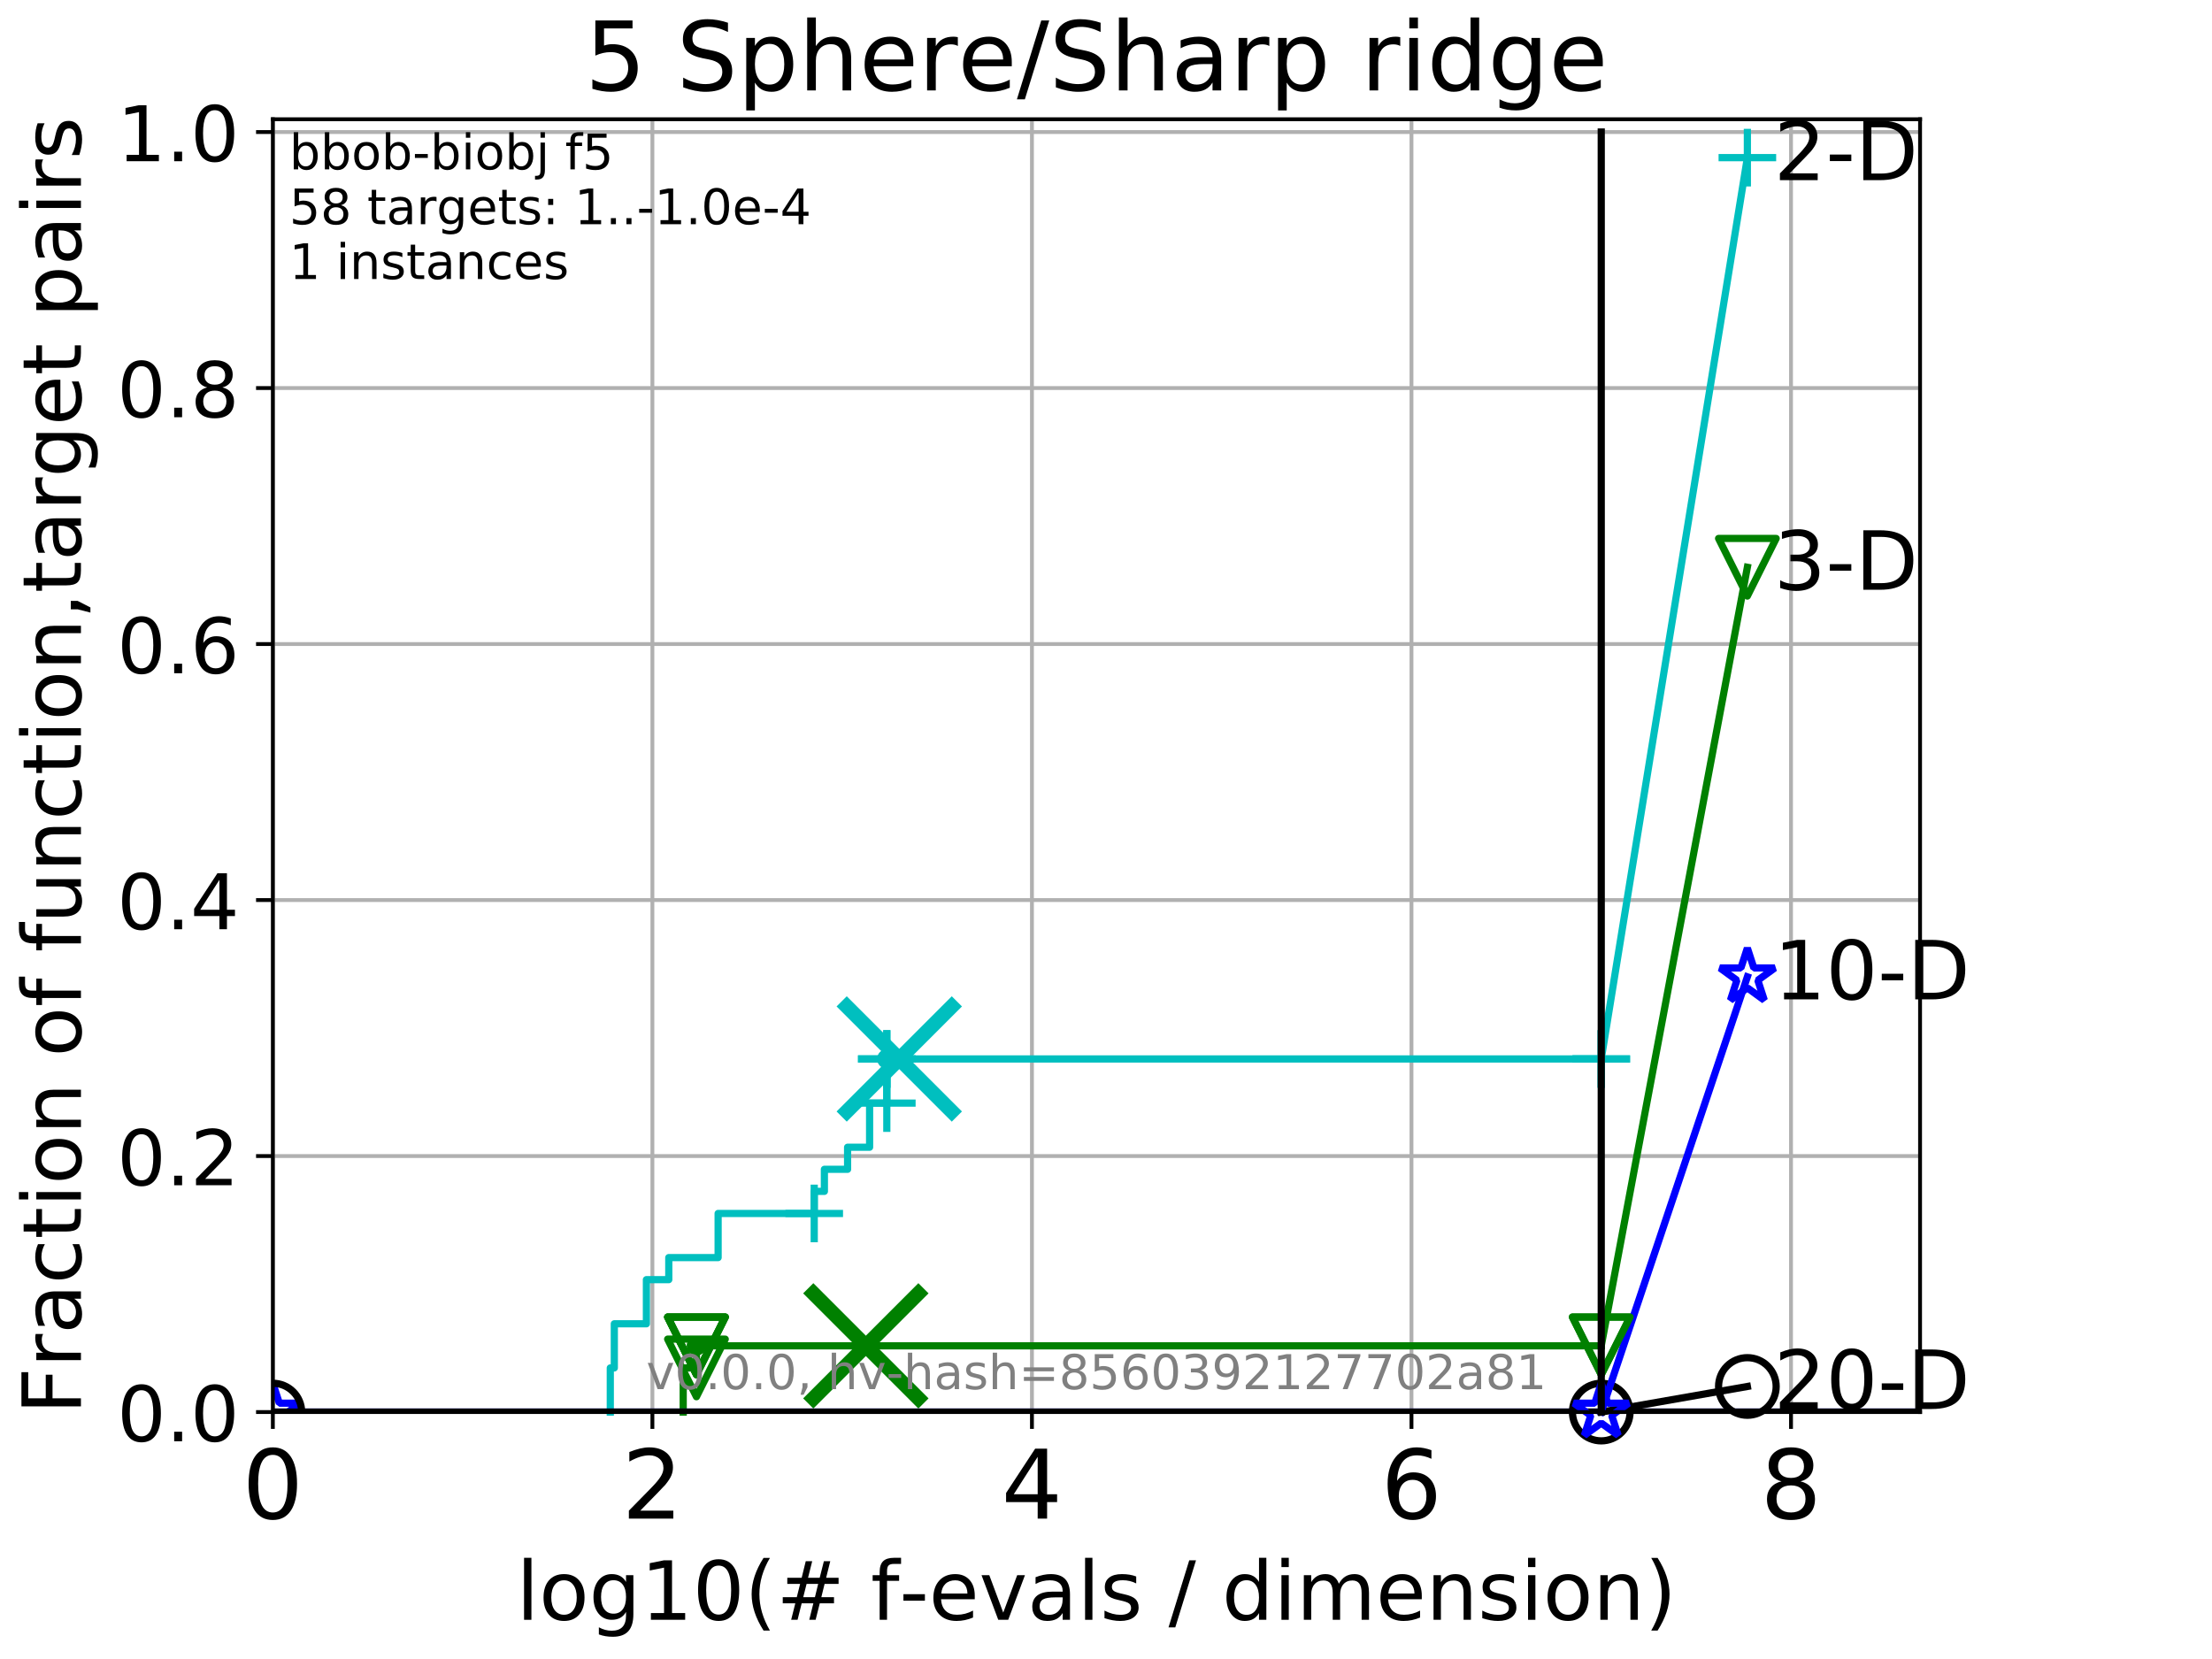 <?xml version="1.0" encoding="utf-8" standalone="no"?>
<!DOCTYPE svg PUBLIC "-//W3C//DTD SVG 1.1//EN"
  "http://www.w3.org/Graphics/SVG/1.1/DTD/svg11.dtd">
<!-- Created with matplotlib (http://matplotlib.org/) -->
<svg height="345.6pt" version="1.1" viewBox="0 0 460.8 345.6" width="460.8pt" xmlns="http://www.w3.org/2000/svg" xmlns:xlink="http://www.w3.org/1999/xlink">
 <defs>
  <style type="text/css">
*{stroke-linecap:butt;stroke-linejoin:round;}
  </style>
 </defs>
 <g id="figure_1">
  <g id="patch_1">
   <path d="M 0 345.6 
L 460.8 345.6 
L 460.8 0 
L 0 0 
z
" style="fill:#ffffff;"/>
  </g>
  <g id="axes_1">
   <g id="patch_2">
    <path d="M 56.84 294.16 
L 399.984 294.16 
L 399.984 24.84 
L 56.84 24.84 
z
" style="fill:#ffffff;"/>
   </g>
   <g id="matplotlib.axis_1">
    <g id="xtick_1">
     <g id="line2d_1">
      <path clip-path="url(#pf7f3e8b47d)" d="M 56.84 294.16 
L 56.84 24.84 
" style="fill:none;stroke:#b0b0b0;stroke-linecap:square;stroke-width:0.8;"/>
     </g>
     <g id="line2d_2">
      <defs>
       <path d="M 0 0 
L 0 3.5 
" id="m7b1832c3d8" style="stroke:#000000;stroke-width:0.8;"/>
      </defs>
      <g>
       <use style="stroke:#000000;stroke-width:0.8;" x="56.84" xlink:href="#m7b1832c3d8" y="294.16"/>
      </g>
     </g>
     <g id="text_1">
      <!-- 0 -->
      <defs>
       <path d="M 31.781 66.406 
Q 24.172 66.406 20.328 58.906 
Q 16.5 51.422 16.5 36.375 
Q 16.5 21.391 20.328 13.891 
Q 24.172 6.391 31.781 6.391 
Q 39.453 6.391 43.281 13.891 
Q 47.125 21.391 47.125 36.375 
Q 47.125 51.422 43.281 58.906 
Q 39.453 66.406 31.781 66.406 
z
M 31.781 74.219 
Q 44.047 74.219 50.516 64.516 
Q 56.984 54.828 56.984 36.375 
Q 56.984 17.969 50.516 8.266 
Q 44.047 -1.422 31.781 -1.422 
Q 19.531 -1.422 13.062 8.266 
Q 6.594 17.969 6.594 36.375 
Q 6.594 54.828 13.062 64.516 
Q 19.531 74.219 31.781 74.219 
z
" id="DejaVuSans-30"/>
      </defs>
      <g transform="translate(50.477 316.357)scale(0.2 -0.2)">
       <use xlink:href="#DejaVuSans-30"/>
      </g>
     </g>
    </g>
    <g id="xtick_2">
     <g id="line2d_3">
      <path clip-path="url(#pf7f3e8b47d)" d="M 135.905 294.16 
L 135.905 24.84 
" style="fill:none;stroke:#b0b0b0;stroke-linecap:square;stroke-width:0.8;"/>
     </g>
     <g id="line2d_4">
      <g>
       <use style="stroke:#000000;stroke-width:0.8;" x="135.905" xlink:href="#m7b1832c3d8" y="294.16"/>
      </g>
     </g>
     <g id="text_2">
      <!-- 2 -->
      <defs>
       <path d="M 19.188 8.297 
L 53.609 8.297 
L 53.609 0 
L 7.328 0 
L 7.328 8.297 
Q 12.938 14.109 22.625 23.891 
Q 32.328 33.688 34.812 36.531 
Q 39.547 41.844 41.422 45.531 
Q 43.312 49.219 43.312 52.781 
Q 43.312 58.594 39.234 62.25 
Q 35.156 65.922 28.609 65.922 
Q 23.969 65.922 18.812 64.312 
Q 13.672 62.703 7.812 59.422 
L 7.812 69.391 
Q 13.766 71.781 18.938 73 
Q 24.125 74.219 28.422 74.219 
Q 39.75 74.219 46.484 68.547 
Q 53.219 62.891 53.219 53.422 
Q 53.219 48.922 51.531 44.891 
Q 49.859 40.875 45.406 35.406 
Q 44.188 33.984 37.641 27.219 
Q 31.109 20.453 19.188 8.297 
z
" id="DejaVuSans-32"/>
      </defs>
      <g transform="translate(129.543 316.357)scale(0.2 -0.2)">
       <use xlink:href="#DejaVuSans-32"/>
      </g>
     </g>
    </g>
    <g id="xtick_3">
     <g id="line2d_5">
      <path clip-path="url(#pf7f3e8b47d)" d="M 214.971 294.16 
L 214.971 24.84 
" style="fill:none;stroke:#b0b0b0;stroke-linecap:square;stroke-width:0.8;"/>
     </g>
     <g id="line2d_6">
      <g>
       <use style="stroke:#000000;stroke-width:0.8;" x="214.971" xlink:href="#m7b1832c3d8" y="294.16"/>
      </g>
     </g>
     <g id="text_3">
      <!-- 4 -->
      <defs>
       <path d="M 37.797 64.312 
L 12.891 25.391 
L 37.797 25.391 
z
M 35.203 72.906 
L 47.609 72.906 
L 47.609 25.391 
L 58.016 25.391 
L 58.016 17.188 
L 47.609 17.188 
L 47.609 0 
L 37.797 0 
L 37.797 17.188 
L 4.891 17.188 
L 4.891 26.703 
z
" id="DejaVuSans-34"/>
      </defs>
      <g transform="translate(208.608 316.357)scale(0.2 -0.2)">
       <use xlink:href="#DejaVuSans-34"/>
      </g>
     </g>
    </g>
    <g id="xtick_4">
     <g id="line2d_7">
      <path clip-path="url(#pf7f3e8b47d)" d="M 294.036 294.16 
L 294.036 24.84 
" style="fill:none;stroke:#b0b0b0;stroke-linecap:square;stroke-width:0.8;"/>
     </g>
     <g id="line2d_8">
      <g>
       <use style="stroke:#000000;stroke-width:0.8;" x="294.036" xlink:href="#m7b1832c3d8" y="294.16"/>
      </g>
     </g>
     <g id="text_4">
      <!-- 6 -->
      <defs>
       <path d="M 33.016 40.375 
Q 26.375 40.375 22.484 35.828 
Q 18.609 31.297 18.609 23.391 
Q 18.609 15.531 22.484 10.953 
Q 26.375 6.391 33.016 6.391 
Q 39.656 6.391 43.531 10.953 
Q 47.406 15.531 47.406 23.391 
Q 47.406 31.297 43.531 35.828 
Q 39.656 40.375 33.016 40.375 
z
M 52.594 71.297 
L 52.594 62.312 
Q 48.875 64.062 45.094 64.984 
Q 41.312 65.922 37.594 65.922 
Q 27.828 65.922 22.672 59.328 
Q 17.531 52.734 16.797 39.406 
Q 19.672 43.656 24.016 45.922 
Q 28.375 48.188 33.594 48.188 
Q 44.578 48.188 50.953 41.516 
Q 57.328 34.859 57.328 23.391 
Q 57.328 12.156 50.688 5.359 
Q 44.047 -1.422 33.016 -1.422 
Q 20.359 -1.422 13.672 8.266 
Q 6.984 17.969 6.984 36.375 
Q 6.984 53.656 15.188 63.938 
Q 23.391 74.219 37.203 74.219 
Q 40.922 74.219 44.703 73.484 
Q 48.484 72.75 52.594 71.297 
z
" id="DejaVuSans-36"/>
      </defs>
      <g transform="translate(287.674 316.357)scale(0.2 -0.2)">
       <use xlink:href="#DejaVuSans-36"/>
      </g>
     </g>
    </g>
    <g id="xtick_5">
     <g id="line2d_9">
      <path clip-path="url(#pf7f3e8b47d)" d="M 373.102 294.16 
L 373.102 24.84 
" style="fill:none;stroke:#b0b0b0;stroke-linecap:square;stroke-width:0.8;"/>
     </g>
     <g id="line2d_10">
      <g>
       <use style="stroke:#000000;stroke-width:0.8;" x="373.102" xlink:href="#m7b1832c3d8" y="294.16"/>
      </g>
     </g>
     <g id="text_5">
      <!-- 8 -->
      <defs>
       <path d="M 31.781 34.625 
Q 24.75 34.625 20.719 30.859 
Q 16.703 27.094 16.703 20.516 
Q 16.703 13.922 20.719 10.156 
Q 24.75 6.391 31.781 6.391 
Q 38.812 6.391 42.859 10.172 
Q 46.922 13.969 46.922 20.516 
Q 46.922 27.094 42.891 30.859 
Q 38.875 34.625 31.781 34.625 
z
M 21.922 38.812 
Q 15.578 40.375 12.031 44.719 
Q 8.5 49.078 8.5 55.328 
Q 8.5 64.062 14.719 69.141 
Q 20.953 74.219 31.781 74.219 
Q 42.672 74.219 48.875 69.141 
Q 55.078 64.062 55.078 55.328 
Q 55.078 49.078 51.531 44.719 
Q 48 40.375 41.703 38.812 
Q 48.828 37.156 52.797 32.312 
Q 56.781 27.484 56.781 20.516 
Q 56.781 9.906 50.312 4.234 
Q 43.844 -1.422 31.781 -1.422 
Q 19.734 -1.422 13.25 4.234 
Q 6.781 9.906 6.781 20.516 
Q 6.781 27.484 10.781 32.312 
Q 14.797 37.156 21.922 38.812 
z
M 18.312 54.391 
Q 18.312 48.734 21.844 45.562 
Q 25.391 42.391 31.781 42.391 
Q 38.141 42.391 41.719 45.562 
Q 45.312 48.734 45.312 54.391 
Q 45.312 60.062 41.719 63.234 
Q 38.141 66.406 31.781 66.406 
Q 25.391 66.406 21.844 63.234 
Q 18.312 60.062 18.312 54.391 
z
" id="DejaVuSans-38"/>
      </defs>
      <g transform="translate(366.739 316.357)scale(0.2 -0.2)">
       <use xlink:href="#DejaVuSans-38"/>
      </g>
     </g>
    </g>
    <g id="text_6">
     <!-- log10(# f-evals / dimension) -->
     <defs>
      <path d="M 9.422 75.984 
L 18.406 75.984 
L 18.406 0 
L 9.422 0 
z
" id="DejaVuSans-6c"/>
      <path d="M 30.609 48.391 
Q 23.391 48.391 19.188 42.75 
Q 14.984 37.109 14.984 27.297 
Q 14.984 17.484 19.156 11.844 
Q 23.344 6.203 30.609 6.203 
Q 37.797 6.203 41.984 11.859 
Q 46.188 17.531 46.188 27.297 
Q 46.188 37.016 41.984 42.703 
Q 37.797 48.391 30.609 48.391 
z
M 30.609 56 
Q 42.328 56 49.016 48.375 
Q 55.719 40.766 55.719 27.297 
Q 55.719 13.875 49.016 6.219 
Q 42.328 -1.422 30.609 -1.422 
Q 18.844 -1.422 12.172 6.219 
Q 5.516 13.875 5.516 27.297 
Q 5.516 40.766 12.172 48.375 
Q 18.844 56 30.609 56 
z
" id="DejaVuSans-6f"/>
      <path d="M 45.406 27.984 
Q 45.406 37.75 41.375 43.109 
Q 37.359 48.484 30.078 48.484 
Q 22.859 48.484 18.828 43.109 
Q 14.797 37.75 14.797 27.984 
Q 14.797 18.266 18.828 12.891 
Q 22.859 7.516 30.078 7.516 
Q 37.359 7.516 41.375 12.891 
Q 45.406 18.266 45.406 27.984 
z
M 54.391 6.781 
Q 54.391 -7.172 48.188 -13.984 
Q 42 -20.797 29.203 -20.797 
Q 24.469 -20.797 20.266 -20.094 
Q 16.062 -19.391 12.109 -17.922 
L 12.109 -9.188 
Q 16.062 -11.328 19.922 -12.344 
Q 23.781 -13.375 27.781 -13.375 
Q 36.625 -13.375 41.016 -8.766 
Q 45.406 -4.156 45.406 5.172 
L 45.406 9.625 
Q 42.625 4.781 38.281 2.391 
Q 33.938 0 27.875 0 
Q 17.828 0 11.672 7.656 
Q 5.516 15.328 5.516 27.984 
Q 5.516 40.672 11.672 48.328 
Q 17.828 56 27.875 56 
Q 33.938 56 38.281 53.609 
Q 42.625 51.219 45.406 46.391 
L 45.406 54.688 
L 54.391 54.688 
z
" id="DejaVuSans-67"/>
      <path d="M 12.406 8.297 
L 28.516 8.297 
L 28.516 63.922 
L 10.984 60.406 
L 10.984 69.391 
L 28.422 72.906 
L 38.281 72.906 
L 38.281 8.297 
L 54.391 8.297 
L 54.391 0 
L 12.406 0 
z
" id="DejaVuSans-31"/>
      <path d="M 31 75.875 
Q 24.469 64.656 21.281 53.656 
Q 18.109 42.672 18.109 31.391 
Q 18.109 20.125 21.312 9.062 
Q 24.516 -2 31 -13.188 
L 23.188 -13.188 
Q 15.875 -1.703 12.234 9.375 
Q 8.594 20.453 8.594 31.391 
Q 8.594 42.281 12.203 53.312 
Q 15.828 64.359 23.188 75.875 
z
" id="DejaVuSans-28"/>
      <path d="M 51.125 44 
L 36.922 44 
L 32.812 27.688 
L 47.125 27.688 
z
M 43.797 71.781 
L 38.719 51.516 
L 52.984 51.516 
L 58.109 71.781 
L 65.922 71.781 
L 60.891 51.516 
L 76.125 51.516 
L 76.125 44 
L 58.984 44 
L 54.984 27.688 
L 70.516 27.688 
L 70.516 20.219 
L 53.078 20.219 
L 48 0 
L 40.188 0 
L 45.219 20.219 
L 30.906 20.219 
L 25.875 0 
L 18.016 0 
L 23.094 20.219 
L 7.719 20.219 
L 7.719 27.688 
L 24.906 27.688 
L 29 44 
L 13.281 44 
L 13.281 51.516 
L 30.906 51.516 
L 35.891 71.781 
z
" id="DejaVuSans-23"/>
      <path id="DejaVuSans-20"/>
      <path d="M 37.109 75.984 
L 37.109 68.5 
L 28.516 68.5 
Q 23.688 68.5 21.797 66.547 
Q 19.922 64.594 19.922 59.516 
L 19.922 54.688 
L 34.719 54.688 
L 34.719 47.703 
L 19.922 47.703 
L 19.922 0 
L 10.891 0 
L 10.891 47.703 
L 2.297 47.703 
L 2.297 54.688 
L 10.891 54.688 
L 10.891 58.5 
Q 10.891 67.625 15.141 71.797 
Q 19.391 75.984 28.609 75.984 
z
" id="DejaVuSans-66"/>
      <path d="M 4.891 31.391 
L 31.203 31.391 
L 31.203 23.391 
L 4.891 23.391 
z
" id="DejaVuSans-2d"/>
      <path d="M 56.203 29.594 
L 56.203 25.203 
L 14.891 25.203 
Q 15.484 15.922 20.484 11.062 
Q 25.484 6.203 34.422 6.203 
Q 39.594 6.203 44.453 7.469 
Q 49.312 8.734 54.109 11.281 
L 54.109 2.781 
Q 49.266 0.734 44.188 -0.344 
Q 39.109 -1.422 33.891 -1.422 
Q 20.797 -1.422 13.156 6.188 
Q 5.516 13.812 5.516 26.812 
Q 5.516 40.234 12.766 48.109 
Q 20.016 56 32.328 56 
Q 43.359 56 49.781 48.891 
Q 56.203 41.797 56.203 29.594 
z
M 47.219 32.234 
Q 47.125 39.594 43.094 43.984 
Q 39.062 48.391 32.422 48.391 
Q 24.906 48.391 20.391 44.141 
Q 15.875 39.891 15.188 32.172 
z
" id="DejaVuSans-65"/>
      <path d="M 2.984 54.688 
L 12.5 54.688 
L 29.594 8.797 
L 46.688 54.688 
L 56.203 54.688 
L 35.688 0 
L 23.484 0 
z
" id="DejaVuSans-76"/>
      <path d="M 34.281 27.484 
Q 23.391 27.484 19.188 25 
Q 14.984 22.516 14.984 16.5 
Q 14.984 11.719 18.141 8.906 
Q 21.297 6.109 26.703 6.109 
Q 34.188 6.109 38.703 11.406 
Q 43.219 16.703 43.219 25.484 
L 43.219 27.484 
z
M 52.203 31.203 
L 52.203 0 
L 43.219 0 
L 43.219 8.297 
Q 40.141 3.328 35.547 0.953 
Q 30.953 -1.422 24.312 -1.422 
Q 15.922 -1.422 10.953 3.297 
Q 6 8.016 6 15.922 
Q 6 25.141 12.172 29.828 
Q 18.359 34.516 30.609 34.516 
L 43.219 34.516 
L 43.219 35.406 
Q 43.219 41.609 39.141 45 
Q 35.062 48.391 27.688 48.391 
Q 23 48.391 18.547 47.266 
Q 14.109 46.141 10.016 43.891 
L 10.016 52.203 
Q 14.938 54.109 19.578 55.047 
Q 24.219 56 28.609 56 
Q 40.484 56 46.344 49.844 
Q 52.203 43.703 52.203 31.203 
z
" id="DejaVuSans-61"/>
      <path d="M 44.281 53.078 
L 44.281 44.578 
Q 40.484 46.531 36.375 47.5 
Q 32.281 48.484 27.875 48.484 
Q 21.188 48.484 17.844 46.438 
Q 14.5 44.391 14.5 40.281 
Q 14.5 37.156 16.891 35.375 
Q 19.281 33.594 26.516 31.984 
L 29.594 31.297 
Q 39.156 29.25 43.188 25.516 
Q 47.219 21.781 47.219 15.094 
Q 47.219 7.469 41.188 3.016 
Q 35.156 -1.422 24.609 -1.422 
Q 20.219 -1.422 15.453 -0.562 
Q 10.688 0.297 5.422 2 
L 5.422 11.281 
Q 10.406 8.688 15.234 7.391 
Q 20.062 6.109 24.812 6.109 
Q 31.156 6.109 34.562 8.281 
Q 37.984 10.453 37.984 14.406 
Q 37.984 18.062 35.516 20.016 
Q 33.062 21.969 24.703 23.781 
L 21.578 24.516 
Q 13.234 26.266 9.516 29.906 
Q 5.812 33.547 5.812 39.891 
Q 5.812 47.609 11.281 51.797 
Q 16.75 56 26.812 56 
Q 31.781 56 36.172 55.266 
Q 40.578 54.547 44.281 53.078 
z
" id="DejaVuSans-73"/>
      <path d="M 25.391 72.906 
L 33.688 72.906 
L 8.297 -9.281 
L 0 -9.281 
z
" id="DejaVuSans-2f"/>
      <path d="M 45.406 46.391 
L 45.406 75.984 
L 54.391 75.984 
L 54.391 0 
L 45.406 0 
L 45.406 8.203 
Q 42.578 3.328 38.25 0.953 
Q 33.938 -1.422 27.875 -1.422 
Q 17.969 -1.422 11.734 6.484 
Q 5.516 14.406 5.516 27.297 
Q 5.516 40.188 11.734 48.094 
Q 17.969 56 27.875 56 
Q 33.938 56 38.25 53.625 
Q 42.578 51.266 45.406 46.391 
z
M 14.797 27.297 
Q 14.797 17.391 18.875 11.75 
Q 22.953 6.109 30.078 6.109 
Q 37.203 6.109 41.297 11.75 
Q 45.406 17.391 45.406 27.297 
Q 45.406 37.203 41.297 42.844 
Q 37.203 48.484 30.078 48.484 
Q 22.953 48.484 18.875 42.844 
Q 14.797 37.203 14.797 27.297 
z
" id="DejaVuSans-64"/>
      <path d="M 9.422 54.688 
L 18.406 54.688 
L 18.406 0 
L 9.422 0 
z
M 9.422 75.984 
L 18.406 75.984 
L 18.406 64.594 
L 9.422 64.594 
z
" id="DejaVuSans-69"/>
      <path d="M 52 44.188 
Q 55.375 50.25 60.062 53.125 
Q 64.75 56 71.094 56 
Q 79.641 56 84.281 50.016 
Q 88.922 44.047 88.922 33.016 
L 88.922 0 
L 79.891 0 
L 79.891 32.719 
Q 79.891 40.578 77.094 44.375 
Q 74.312 48.188 68.609 48.188 
Q 61.625 48.188 57.562 43.547 
Q 53.516 38.922 53.516 30.906 
L 53.516 0 
L 44.484 0 
L 44.484 32.719 
Q 44.484 40.625 41.703 44.406 
Q 38.922 48.188 33.109 48.188 
Q 26.219 48.188 22.156 43.531 
Q 18.109 38.875 18.109 30.906 
L 18.109 0 
L 9.078 0 
L 9.078 54.688 
L 18.109 54.688 
L 18.109 46.188 
Q 21.188 51.219 25.484 53.609 
Q 29.781 56 35.688 56 
Q 41.656 56 45.828 52.969 
Q 50 49.953 52 44.188 
z
" id="DejaVuSans-6d"/>
      <path d="M 54.891 33.016 
L 54.891 0 
L 45.906 0 
L 45.906 32.719 
Q 45.906 40.484 42.875 44.328 
Q 39.844 48.188 33.797 48.188 
Q 26.516 48.188 22.312 43.547 
Q 18.109 38.922 18.109 30.906 
L 18.109 0 
L 9.078 0 
L 9.078 54.688 
L 18.109 54.688 
L 18.109 46.188 
Q 21.344 51.125 25.703 53.562 
Q 30.078 56 35.797 56 
Q 45.219 56 50.047 50.172 
Q 54.891 44.344 54.891 33.016 
z
" id="DejaVuSans-6e"/>
      <path d="M 8.016 75.875 
L 15.828 75.875 
Q 23.141 64.359 26.781 53.312 
Q 30.422 42.281 30.422 31.391 
Q 30.422 20.453 26.781 9.375 
Q 23.141 -1.703 15.828 -13.188 
L 8.016 -13.188 
Q 14.5 -2 17.703 9.062 
Q 20.906 20.125 20.906 31.391 
Q 20.906 42.672 17.703 53.656 
Q 14.5 64.656 8.016 75.875 
z
" id="DejaVuSans-29"/>
     </defs>
     <g transform="translate(107.571 337.434)scale(0.17 -0.17)">
      <use xlink:href="#DejaVuSans-6c"/>
      <use x="27.783" xlink:href="#DejaVuSans-6f"/>
      <use x="88.965" xlink:href="#DejaVuSans-67"/>
      <use x="152.441" xlink:href="#DejaVuSans-31"/>
      <use x="216.064" xlink:href="#DejaVuSans-30"/>
      <use x="279.688" xlink:href="#DejaVuSans-28"/>
      <use x="318.701" xlink:href="#DejaVuSans-23"/>
      <use x="402.49" xlink:href="#DejaVuSans-20"/>
      <use x="434.277" xlink:href="#DejaVuSans-66"/>
      <use x="469.404" xlink:href="#DejaVuSans-2d"/>
      <use x="505.488" xlink:href="#DejaVuSans-65"/>
      <use x="567.012" xlink:href="#DejaVuSans-76"/>
      <use x="626.191" xlink:href="#DejaVuSans-61"/>
      <use x="687.471" xlink:href="#DejaVuSans-6c"/>
      <use x="715.254" xlink:href="#DejaVuSans-73"/>
      <use x="767.354" xlink:href="#DejaVuSans-20"/>
      <use x="799.141" xlink:href="#DejaVuSans-2f"/>
      <use x="832.832" xlink:href="#DejaVuSans-20"/>
      <use x="864.619" xlink:href="#DejaVuSans-64"/>
      <use x="928.096" xlink:href="#DejaVuSans-69"/>
      <use x="955.879" xlink:href="#DejaVuSans-6d"/>
      <use x="1053.291" xlink:href="#DejaVuSans-65"/>
      <use x="1114.814" xlink:href="#DejaVuSans-6e"/>
      <use x="1178.193" xlink:href="#DejaVuSans-73"/>
      <use x="1230.293" xlink:href="#DejaVuSans-69"/>
      <use x="1258.076" xlink:href="#DejaVuSans-6f"/>
      <use x="1319.258" xlink:href="#DejaVuSans-6e"/>
      <use x="1382.637" xlink:href="#DejaVuSans-29"/>
     </g>
    </g>
   </g>
   <g id="matplotlib.axis_2">
    <g id="ytick_1">
     <g id="line2d_11">
      <path clip-path="url(#pf7f3e8b47d)" d="M 56.84 294.16 
L 399.984 294.16 
" style="fill:none;stroke:#b0b0b0;stroke-linecap:square;stroke-width:0.8;"/>
     </g>
     <g id="line2d_12">
      <defs>
       <path d="M 0 0 
L -3.5 0 
" id="m51dd671cbf" style="stroke:#000000;stroke-width:0.8;"/>
      </defs>
      <g>
       <use style="stroke:#000000;stroke-width:0.8;" x="56.84" xlink:href="#m51dd671cbf" y="294.16"/>
      </g>
     </g>
     <g id="text_7">
      <!-- 0.0 -->
      <defs>
       <path d="M 10.688 12.406 
L 21 12.406 
L 21 0 
L 10.688 0 
z
" id="DejaVuSans-2e"/>
      </defs>
      <g transform="translate(24.395 300.239)scale(0.16 -0.16)">
       <use xlink:href="#DejaVuSans-30"/>
       <use x="63.623" xlink:href="#DejaVuSans-2e"/>
       <use x="95.41" xlink:href="#DejaVuSans-30"/>
      </g>
     </g>
    </g>
    <g id="ytick_2">
     <g id="line2d_13">
      <path clip-path="url(#pf7f3e8b47d)" d="M 56.84 240.829 
L 399.984 240.829 
" style="fill:none;stroke:#b0b0b0;stroke-linecap:square;stroke-width:0.8;"/>
     </g>
     <g id="line2d_14">
      <g>
       <use style="stroke:#000000;stroke-width:0.8;" x="56.84" xlink:href="#m51dd671cbf" y="240.829"/>
      </g>
     </g>
     <g id="text_8">
      <!-- 0.2 -->
      <g transform="translate(24.395 246.908)scale(0.16 -0.16)">
       <use xlink:href="#DejaVuSans-30"/>
       <use x="63.623" xlink:href="#DejaVuSans-2e"/>
       <use x="95.41" xlink:href="#DejaVuSans-32"/>
      </g>
     </g>
    </g>
    <g id="ytick_3">
     <g id="line2d_15">
      <path clip-path="url(#pf7f3e8b47d)" d="M 56.84 187.499 
L 399.984 187.499 
" style="fill:none;stroke:#b0b0b0;stroke-linecap:square;stroke-width:0.8;"/>
     </g>
     <g id="line2d_16">
      <g>
       <use style="stroke:#000000;stroke-width:0.8;" x="56.84" xlink:href="#m51dd671cbf" y="187.499"/>
      </g>
     </g>
     <g id="text_9">
      <!-- 0.4 -->
      <g transform="translate(24.395 193.577)scale(0.16 -0.16)">
       <use xlink:href="#DejaVuSans-30"/>
       <use x="63.623" xlink:href="#DejaVuSans-2e"/>
       <use x="95.41" xlink:href="#DejaVuSans-34"/>
      </g>
     </g>
    </g>
    <g id="ytick_4">
     <g id="line2d_17">
      <path clip-path="url(#pf7f3e8b47d)" d="M 56.84 134.168 
L 399.984 134.168 
" style="fill:none;stroke:#b0b0b0;stroke-linecap:square;stroke-width:0.8;"/>
     </g>
     <g id="line2d_18">
      <g>
       <use style="stroke:#000000;stroke-width:0.8;" x="56.84" xlink:href="#m51dd671cbf" y="134.168"/>
      </g>
     </g>
     <g id="text_10">
      <!-- 0.6 -->
      <g transform="translate(24.395 140.247)scale(0.16 -0.16)">
       <use xlink:href="#DejaVuSans-30"/>
       <use x="63.623" xlink:href="#DejaVuSans-2e"/>
       <use x="95.41" xlink:href="#DejaVuSans-36"/>
      </g>
     </g>
    </g>
    <g id="ytick_5">
     <g id="line2d_19">
      <path clip-path="url(#pf7f3e8b47d)" d="M 56.84 80.837 
L 399.984 80.837 
" style="fill:none;stroke:#b0b0b0;stroke-linecap:square;stroke-width:0.8;"/>
     </g>
     <g id="line2d_20">
      <g>
       <use style="stroke:#000000;stroke-width:0.8;" x="56.84" xlink:href="#m51dd671cbf" y="80.837"/>
      </g>
     </g>
     <g id="text_11">
      <!-- 0.8 -->
      <g transform="translate(24.395 86.916)scale(0.16 -0.16)">
       <use xlink:href="#DejaVuSans-30"/>
       <use x="63.623" xlink:href="#DejaVuSans-2e"/>
       <use x="95.41" xlink:href="#DejaVuSans-38"/>
      </g>
     </g>
    </g>
    <g id="ytick_6">
     <g id="line2d_21">
      <path clip-path="url(#pf7f3e8b47d)" d="M 56.84 27.507 
L 399.984 27.507 
" style="fill:none;stroke:#b0b0b0;stroke-linecap:square;stroke-width:0.8;"/>
     </g>
     <g id="line2d_22">
      <g>
       <use style="stroke:#000000;stroke-width:0.8;" x="56.84" xlink:href="#m51dd671cbf" y="27.507"/>
      </g>
     </g>
     <g id="text_12">
      <!-- 1.0 -->
      <g transform="translate(24.395 33.585)scale(0.16 -0.16)">
       <use xlink:href="#DejaVuSans-31"/>
       <use x="63.623" xlink:href="#DejaVuSans-2e"/>
       <use x="95.41" xlink:href="#DejaVuSans-30"/>
      </g>
     </g>
    </g>
    <g id="text_13">
     <!-- Fraction of function,target pairs -->
     <defs>
      <path d="M 9.812 72.906 
L 51.703 72.906 
L 51.703 64.594 
L 19.672 64.594 
L 19.672 43.109 
L 48.578 43.109 
L 48.578 34.812 
L 19.672 34.812 
L 19.672 0 
L 9.812 0 
z
" id="DejaVuSans-46"/>
      <path d="M 41.109 46.297 
Q 39.594 47.172 37.812 47.578 
Q 36.031 48 33.891 48 
Q 26.266 48 22.188 43.047 
Q 18.109 38.094 18.109 28.812 
L 18.109 0 
L 9.078 0 
L 9.078 54.688 
L 18.109 54.688 
L 18.109 46.188 
Q 20.953 51.172 25.484 53.578 
Q 30.031 56 36.531 56 
Q 37.453 56 38.578 55.875 
Q 39.703 55.766 41.062 55.516 
z
" id="DejaVuSans-72"/>
      <path d="M 48.781 52.594 
L 48.781 44.188 
Q 44.969 46.297 41.141 47.344 
Q 37.312 48.391 33.406 48.391 
Q 24.656 48.391 19.812 42.844 
Q 14.984 37.312 14.984 27.297 
Q 14.984 17.281 19.812 11.734 
Q 24.656 6.203 33.406 6.203 
Q 37.312 6.203 41.141 7.25 
Q 44.969 8.297 48.781 10.406 
L 48.781 2.094 
Q 45.016 0.344 40.984 -0.531 
Q 36.969 -1.422 32.422 -1.422 
Q 20.062 -1.422 12.781 6.344 
Q 5.516 14.109 5.516 27.297 
Q 5.516 40.672 12.859 48.328 
Q 20.219 56 33.016 56 
Q 37.156 56 41.109 55.141 
Q 45.062 54.297 48.781 52.594 
z
" id="DejaVuSans-63"/>
      <path d="M 18.312 70.219 
L 18.312 54.688 
L 36.812 54.688 
L 36.812 47.703 
L 18.312 47.703 
L 18.312 18.016 
Q 18.312 11.328 20.141 9.422 
Q 21.969 7.516 27.594 7.516 
L 36.812 7.516 
L 36.812 0 
L 27.594 0 
Q 17.188 0 13.234 3.875 
Q 9.281 7.766 9.281 18.016 
L 9.281 47.703 
L 2.688 47.703 
L 2.688 54.688 
L 9.281 54.688 
L 9.281 70.219 
z
" id="DejaVuSans-74"/>
      <path d="M 8.5 21.578 
L 8.5 54.688 
L 17.484 54.688 
L 17.484 21.922 
Q 17.484 14.156 20.5 10.266 
Q 23.531 6.391 29.594 6.391 
Q 36.859 6.391 41.078 11.031 
Q 45.312 15.672 45.312 23.688 
L 45.312 54.688 
L 54.297 54.688 
L 54.297 0 
L 45.312 0 
L 45.312 8.406 
Q 42.047 3.422 37.719 1 
Q 33.406 -1.422 27.688 -1.422 
Q 18.266 -1.422 13.375 4.438 
Q 8.5 10.297 8.5 21.578 
z
M 31.109 56 
z
" id="DejaVuSans-75"/>
      <path d="M 11.719 12.406 
L 22.016 12.406 
L 22.016 4 
L 14.016 -11.625 
L 7.719 -11.625 
L 11.719 4 
z
" id="DejaVuSans-2c"/>
      <path d="M 18.109 8.203 
L 18.109 -20.797 
L 9.078 -20.797 
L 9.078 54.688 
L 18.109 54.688 
L 18.109 46.391 
Q 20.953 51.266 25.266 53.625 
Q 29.594 56 35.594 56 
Q 45.562 56 51.781 48.094 
Q 58.016 40.188 58.016 27.297 
Q 58.016 14.406 51.781 6.484 
Q 45.562 -1.422 35.594 -1.422 
Q 29.594 -1.422 25.266 0.953 
Q 20.953 3.328 18.109 8.203 
z
M 48.688 27.297 
Q 48.688 37.203 44.609 42.844 
Q 40.531 48.484 33.406 48.484 
Q 26.266 48.484 22.188 42.844 
Q 18.109 37.203 18.109 27.297 
Q 18.109 17.391 22.188 11.75 
Q 26.266 6.109 33.406 6.109 
Q 40.531 6.109 44.609 11.75 
Q 48.688 17.391 48.688 27.297 
z
" id="DejaVuSans-70"/>
     </defs>
     <g transform="translate(16.86 294.639)rotate(-90)scale(0.17 -0.17)">
      <use xlink:href="#DejaVuSans-46"/>
      <use x="57.41" xlink:href="#DejaVuSans-72"/>
      <use x="98.523" xlink:href="#DejaVuSans-61"/>
      <use x="159.803" xlink:href="#DejaVuSans-63"/>
      <use x="214.783" xlink:href="#DejaVuSans-74"/>
      <use x="253.992" xlink:href="#DejaVuSans-69"/>
      <use x="281.775" xlink:href="#DejaVuSans-6f"/>
      <use x="342.957" xlink:href="#DejaVuSans-6e"/>
      <use x="406.336" xlink:href="#DejaVuSans-20"/>
      <use x="438.123" xlink:href="#DejaVuSans-6f"/>
      <use x="499.305" xlink:href="#DejaVuSans-66"/>
      <use x="534.51" xlink:href="#DejaVuSans-20"/>
      <use x="566.297" xlink:href="#DejaVuSans-66"/>
      <use x="601.502" xlink:href="#DejaVuSans-75"/>
      <use x="664.881" xlink:href="#DejaVuSans-6e"/>
      <use x="728.26" xlink:href="#DejaVuSans-63"/>
      <use x="783.24" xlink:href="#DejaVuSans-74"/>
      <use x="822.449" xlink:href="#DejaVuSans-69"/>
      <use x="850.232" xlink:href="#DejaVuSans-6f"/>
      <use x="911.414" xlink:href="#DejaVuSans-6e"/>
      <use x="974.793" xlink:href="#DejaVuSans-2c"/>
      <use x="1006.58" xlink:href="#DejaVuSans-74"/>
      <use x="1045.789" xlink:href="#DejaVuSans-61"/>
      <use x="1107.068" xlink:href="#DejaVuSans-72"/>
      <use x="1148.166" xlink:href="#DejaVuSans-67"/>
      <use x="1211.643" xlink:href="#DejaVuSans-65"/>
      <use x="1273.166" xlink:href="#DejaVuSans-74"/>
      <use x="1312.375" xlink:href="#DejaVuSans-20"/>
      <use x="1344.162" xlink:href="#DejaVuSans-70"/>
      <use x="1407.639" xlink:href="#DejaVuSans-61"/>
      <use x="1468.918" xlink:href="#DejaVuSans-69"/>
      <use x="1496.701" xlink:href="#DejaVuSans-72"/>
      <use x="1537.814" xlink:href="#DejaVuSans-73"/>
     </g>
    </g>
   </g>
   <g id="line2d_23">
    <defs>
     <path d="M 0 1.5 
C 0.398 1.5 0.779 1.342 1.061 1.061 
C 1.342 0.779 1.5 0.398 1.5 0 
C 1.5 -0.398 1.342 -0.779 1.061 -1.061 
C 0.779 -1.342 0.398 -1.5 0 -1.5 
C -0.398 -1.5 -0.779 -1.342 -1.061 -1.061 
C -1.342 -0.779 -1.5 -0.398 -1.5 0 
C -1.5 0.398 -1.342 0.779 -1.061 1.061 
C -0.779 1.342 -0.398 1.5 0 1.5 
z
" id="m0fe82f7527" style="stroke:#00bfbf;"/>
    </defs>
    <g>
     <use style="fill:#00bfbf;stroke:#00bfbf;" x="184.739" xlink:href="#m0fe82f7527" y="220.6"/>
     <use style="fill:#00bfbf;stroke:#00bfbf;" x="184.739" xlink:href="#m0fe82f7527" y="220.6"/>
    </g>
   </g>
   <g id="line2d_24">
    <path d="M 127.135 294.16 
L 127.135 284.965 
L 127.973 284.965 
L 127.973 275.77 
L 134.659 275.77 
L 134.659 266.575 
L 139.319 266.575 
L 139.319 261.978 
L 149.598 261.978 
L 149.598 252.783 
L 169.618 252.783 
L 169.618 248.185 
L 171.735 248.185 
L 171.735 243.588 
L 176.568 243.588 
L 176.568 238.99 
L 181.154 238.99 
L 181.154 229.795 
L 184.739 229.795 
L 184.739 220.6 
L 333.569 220.6 
" style="fill:none;stroke:#00bfbf;stroke-linecap:square;stroke-width:1.5;"/>
   </g>
   <g id="line2d_25">
    <defs>
     <path d="M -6 0 
L 6 0 
M 0 6 
L 0 -6 
" id="m814a4c049b" style="stroke:#00bfbf;stroke-width:1.5;"/>
    </defs>
    <g>
     <use style="fill-opacity:0;stroke:#00bfbf;stroke-width:1.5;" x="169.618" xlink:href="#m814a4c049b" y="252.783"/>
     <use style="fill-opacity:0;stroke:#00bfbf;stroke-width:1.5;" x="184.739" xlink:href="#m814a4c049b" y="229.795"/>
     <use style="fill-opacity:0;stroke:#00bfbf;stroke-width:1.5;" x="184.739" xlink:href="#m814a4c049b" y="220.6"/>
     <use style="fill-opacity:0;stroke:#00bfbf;stroke-width:1.5;" x="184.739" xlink:href="#m814a4c049b" y="220.6"/>
     <use style="fill-opacity:0;stroke:#00bfbf;stroke-width:1.5;" x="333.569" xlink:href="#m814a4c049b" y="220.6"/>
    </g>
   </g>
   <g id="line2d_26">
    <path style="fill:none;stroke:#00bfbf;stroke-linecap:square;stroke-width:1.5;"/>
    <g/>
   </g>
   <g id="line2d_27">
    <path clip-path="url(#pf7f3e8b47d)" d="M 187.334 220.6 
" style="fill:none;stroke:#00bfbf;stroke-linecap:square;stroke-width:1.5;"/>
    <defs>
     <path d="M -12 12 
L 12 -12 
M -12 -12 
L 12 12 
" id="m31383177d8" style="stroke:#00bfbf;stroke-width:3;"/>
    </defs>
    <g clip-path="url(#pf7f3e8b47d)">
     <use style="fill:#00bfbf;stroke:#00bfbf;stroke-width:3;" x="187.334" xlink:href="#m31383177d8" y="220.6"/>
    </g>
   </g>
   <g id="line2d_28">
    <defs>
     <path d="M 0 1.5 
C 0.398 1.5 0.779 1.342 1.061 1.061 
C 1.342 0.779 1.5 0.398 1.5 0 
C 1.5 -0.398 1.342 -0.779 1.061 -1.061 
C 0.779 -1.342 0.398 -1.5 0 -1.5 
C -0.398 -1.5 -0.779 -1.342 -1.061 -1.061 
C -1.342 -0.779 -1.5 -0.398 -1.5 0 
C -1.5 0.398 -1.342 0.779 -1.061 1.061 
C -0.779 1.342 -0.398 1.5 0 1.5 
z
" id="m762e26338d" style="stroke:#008000;"/>
    </defs>
    <g>
     <use style="fill:#008000;stroke:#008000;" x="145.083" xlink:href="#m762e26338d" y="280.368"/>
     <use style="fill:#008000;stroke:#008000;" x="145.083" xlink:href="#m762e26338d" y="280.368"/>
    </g>
   </g>
   <g id="line2d_29">
    <path d="M 142.324 294.16 
L 142.324 284.965 
L 145.083 284.965 
L 145.083 280.368 
L 333.569 280.368 
" style="fill:none;stroke:#008000;stroke-linecap:square;stroke-width:1.5;"/>
   </g>
   <g id="line2d_30">
    <defs>
     <path d="M -0 6 
L 6 -6 
L -6 -6 
z
" id="m5358247244" style="stroke:#008000;stroke-linejoin:miter;stroke-width:1.5;"/>
    </defs>
    <g>
     <use style="fill-opacity:0;stroke:#008000;stroke-linejoin:miter;stroke-width:1.5;" x="145.083" xlink:href="#m5358247244" y="284.965"/>
     <use style="fill-opacity:0;stroke:#008000;stroke-linejoin:miter;stroke-width:1.5;" x="145.083" xlink:href="#m5358247244" y="280.368"/>
     <use style="fill-opacity:0;stroke:#008000;stroke-linejoin:miter;stroke-width:1.5;" x="145.083" xlink:href="#m5358247244" y="280.368"/>
     <use style="fill-opacity:0;stroke:#008000;stroke-linejoin:miter;stroke-width:1.5;" x="145.083" xlink:href="#m5358247244" y="280.368"/>
     <use style="fill-opacity:0;stroke:#008000;stroke-linejoin:miter;stroke-width:1.5;" x="333.569" xlink:href="#m5358247244" y="280.368"/>
    </g>
   </g>
   <g id="line2d_31">
    <path style="fill:none;stroke:#008000;stroke-linecap:square;stroke-width:1.5;"/>
    <g/>
   </g>
   <g id="line2d_32">
    <path clip-path="url(#pf7f3e8b47d)" d="M 180.373 280.368 
" style="fill:none;stroke:#008000;stroke-linecap:square;stroke-width:1.5;"/>
    <defs>
     <path d="M -12 12 
L 12 -12 
M -12 -12 
L 12 12 
" id="m011f75e453" style="stroke:#008000;stroke-width:3;"/>
    </defs>
    <g clip-path="url(#pf7f3e8b47d)">
     <use style="fill:#008000;stroke:#008000;stroke-width:3;" x="180.373" xlink:href="#m011f75e453" y="280.368"/>
    </g>
   </g>
   <g id="line2d_33">
    <path clip-path="url(#pf7f3e8b47d)" d="M 56.84 294.16 
L 56.84 294.16 
L 56.84 294.16 
L 56.84 294.16 
L 399.984 294.16 
" style="fill:none;stroke:#0000ff;stroke-linecap:square;stroke-width:1.5;"/>
   </g>
   <g id="line2d_34">
    <defs>
     <path d="M 0 -6 
L -1.347 -1.854 
L -5.706 -1.854 
L -2.18 0.708 
L -3.527 4.854 
L -0 2.292 
L 3.527 4.854 
L 2.18 0.708 
L 5.706 -1.854 
L 1.347 -1.854 
z
" id="m2a34b54bb9" style="stroke:#0000ff;stroke-linejoin:bevel;stroke-width:1.5;"/>
    </defs>
    <g clip-path="url(#pf7f3e8b47d)">
     <use style="fill-opacity:0;stroke:#0000ff;stroke-linejoin:bevel;stroke-width:1.5;" x="56.84" xlink:href="#m2a34b54bb9" y="294.16"/>
    </g>
   </g>
   <g id="line2d_35">
    <path clip-path="url(#pf7f3e8b47d)" style="fill:none;stroke:#0000ff;stroke-linecap:square;stroke-width:1.5;"/>
    <g clip-path="url(#pf7f3e8b47d)">
     <use style="fill-opacity:0;stroke:#0000ff;stroke-linejoin:bevel;stroke-width:1.5;" x="-1" xlink:href="#m2a34b54bb9" y="560.813"/>
     <use style="fill-opacity:0;stroke:#0000ff;stroke-linejoin:bevel;stroke-width:1.5;" x="399.984" xlink:href="#m2a34b54bb9" y="560.813"/>
    </g>
   </g>
   <g id="line2d_36">
    <path clip-path="url(#pf7f3e8b47d)" d="M 56.84 294.16 
L 56.84 294.16 
L 56.84 294.16 
L 56.84 294.16 
L 399.984 294.16 
" style="fill:none;stroke:#000000;stroke-linecap:square;stroke-width:1.5;"/>
   </g>
   <g id="line2d_37">
    <defs>
     <path d="M 0 6 
C 1.591 6 3.117 5.368 4.243 4.243 
C 5.368 3.117 6 1.591 6 0 
C 6 -1.591 5.368 -3.117 4.243 -4.243 
C 3.117 -5.368 1.591 -6 0 -6 
C -1.591 -6 -3.117 -5.368 -4.243 -4.243 
C -5.368 -3.117 -6 -1.591 -6 0 
C -6 1.591 -5.368 3.117 -4.243 4.243 
C -3.117 5.368 -1.591 6 0 6 
z
" id="m8e08f195fc" style="stroke:#000000;stroke-width:1.5;"/>
    </defs>
    <g clip-path="url(#pf7f3e8b47d)">
     <use style="fill-opacity:0;stroke:#000000;stroke-width:1.5;" x="56.84" xlink:href="#m8e08f195fc" y="294.16"/>
    </g>
   </g>
   <g id="line2d_38">
    <path clip-path="url(#pf7f3e8b47d)" style="fill:none;stroke:#000000;stroke-linecap:square;stroke-width:1.5;"/>
    <g clip-path="url(#pf7f3e8b47d)">
     <use style="fill-opacity:0;stroke:#000000;stroke-width:1.5;" x="-1" xlink:href="#m8e08f195fc" y="560.813"/>
     <use style="fill-opacity:0;stroke:#000000;stroke-width:1.5;" x="399.984" xlink:href="#m8e08f195fc" y="560.813"/>
    </g>
   </g>
   <g id="line2d_39">
    <path d="M 333.569 294.16 
L 364.009 288.827 
" style="fill:none;stroke:#000000;stroke-linecap:square;stroke-width:1.5;"/>
    <g>
     <use style="fill-opacity:0;stroke:#000000;stroke-width:1.5;" x="333.569" xlink:href="#m8e08f195fc" y="294.16"/>
     <use style="fill-opacity:0;stroke:#000000;stroke-width:1.5;" x="364.009" xlink:href="#m8e08f195fc" y="288.827"/>
    </g>
   </g>
   <g id="line2d_40">
    <path d="M 333.569 294.16 
L 364.009 203.498 
" style="fill:none;stroke:#0000ff;stroke-linecap:square;stroke-width:1.5;"/>
    <g>
     <use style="fill-opacity:0;stroke:#0000ff;stroke-linejoin:bevel;stroke-width:1.5;" x="333.569" xlink:href="#m2a34b54bb9" y="294.16"/>
     <use style="fill-opacity:0;stroke:#0000ff;stroke-linejoin:bevel;stroke-width:1.5;" x="364.009" xlink:href="#m2a34b54bb9" y="203.498"/>
    </g>
   </g>
   <g id="line2d_41">
    <path d="M 333.569 280.368 
L 364.009 118.169 
" style="fill:none;stroke:#008000;stroke-linecap:square;stroke-width:1.5;"/>
    <g>
     <use style="fill-opacity:0;stroke:#008000;stroke-linejoin:miter;stroke-width:1.5;" x="333.569" xlink:href="#m5358247244" y="280.368"/>
     <use style="fill-opacity:0;stroke:#008000;stroke-linejoin:miter;stroke-width:1.5;" x="364.009" xlink:href="#m5358247244" y="118.169"/>
    </g>
   </g>
   <g id="line2d_42">
    <path d="M 333.569 220.6 
L 364.009 32.84 
" style="fill:none;stroke:#00bfbf;stroke-linecap:square;stroke-width:1.5;"/>
    <g>
     <use style="fill-opacity:0;stroke:#00bfbf;stroke-width:1.5;" x="333.569" xlink:href="#m814a4c049b" y="220.6"/>
     <use style="fill-opacity:0;stroke:#00bfbf;stroke-width:1.5;" x="364.009" xlink:href="#m814a4c049b" y="32.84"/>
    </g>
   </g>
   <g id="line2d_43">
    <path d="M 333.569 294.16 
L 333.569 27.507 
" style="fill:none;stroke:#000000;stroke-linecap:square;stroke-width:1.5;"/>
   </g>
   <g id="patch_3">
    <path d="M 56.84 294.16 
L 56.84 24.84 
" style="fill:none;stroke:#000000;stroke-linecap:square;stroke-linejoin:miter;stroke-width:0.8;"/>
   </g>
   <g id="patch_4">
    <path d="M 399.984 294.16 
L 399.984 24.84 
" style="fill:none;stroke:#000000;stroke-linecap:square;stroke-linejoin:miter;stroke-width:0.8;"/>
   </g>
   <g id="patch_5">
    <path d="M 56.84 294.16 
L 399.984 294.16 
" style="fill:none;stroke:#000000;stroke-linecap:square;stroke-linejoin:miter;stroke-width:0.8;"/>
   </g>
   <g id="patch_6">
    <path d="M 56.84 24.84 
L 399.984 24.84 
" style="fill:none;stroke:#000000;stroke-linecap:square;stroke-linejoin:miter;stroke-width:0.8;"/>
   </g>
   <g id="text_14">
    <!-- 20-D -->
    <defs>
     <path d="M 19.672 64.797 
L 19.672 8.109 
L 31.594 8.109 
Q 46.688 8.109 53.688 14.938 
Q 60.688 21.781 60.688 36.531 
Q 60.688 51.172 53.688 57.984 
Q 46.688 64.797 31.594 64.797 
z
M 9.812 72.906 
L 30.078 72.906 
Q 51.266 72.906 61.172 64.094 
Q 71.094 55.281 71.094 36.531 
Q 71.094 17.672 61.125 8.828 
Q 51.172 0 30.078 0 
L 9.812 0 
z
" id="DejaVuSans-44"/>
    </defs>
    <g transform="translate(369.544 293.518)scale(0.17 -0.17)">
     <use xlink:href="#DejaVuSans-32"/>
     <use x="63.623" xlink:href="#DejaVuSans-30"/>
     <use x="127.246" xlink:href="#DejaVuSans-2d"/>
     <use x="163.33" xlink:href="#DejaVuSans-44"/>
    </g>
   </g>
   <g id="text_15">
    <!-- 10-D -->
    <g transform="translate(369.544 208.189)scale(0.17 -0.17)">
     <use xlink:href="#DejaVuSans-31"/>
     <use x="63.623" xlink:href="#DejaVuSans-30"/>
     <use x="127.246" xlink:href="#DejaVuSans-2d"/>
     <use x="163.33" xlink:href="#DejaVuSans-44"/>
    </g>
   </g>
   <g id="text_16">
    <!-- 3-D -->
    <defs>
     <path d="M 40.578 39.312 
Q 47.656 37.797 51.625 33 
Q 55.609 28.219 55.609 21.188 
Q 55.609 10.406 48.188 4.484 
Q 40.766 -1.422 27.094 -1.422 
Q 22.516 -1.422 17.656 -0.516 
Q 12.797 0.391 7.625 2.203 
L 7.625 11.719 
Q 11.719 9.328 16.594 8.109 
Q 21.484 6.891 26.812 6.891 
Q 36.078 6.891 40.938 10.547 
Q 45.797 14.203 45.797 21.188 
Q 45.797 27.641 41.281 31.266 
Q 36.766 34.906 28.719 34.906 
L 20.219 34.906 
L 20.219 43.016 
L 29.109 43.016 
Q 36.375 43.016 40.234 45.922 
Q 44.094 48.828 44.094 54.297 
Q 44.094 59.906 40.109 62.906 
Q 36.141 65.922 28.719 65.922 
Q 24.656 65.922 20.016 65.031 
Q 15.375 64.156 9.812 62.312 
L 9.812 71.094 
Q 15.438 72.656 20.344 73.438 
Q 25.25 74.219 29.594 74.219 
Q 40.828 74.219 47.359 69.109 
Q 53.906 64.016 53.906 55.328 
Q 53.906 49.266 50.438 45.094 
Q 46.969 40.922 40.578 39.312 
z
" id="DejaVuSans-33"/>
    </defs>
    <g transform="translate(369.544 122.86)scale(0.17 -0.17)">
     <use xlink:href="#DejaVuSans-33"/>
     <use x="63.623" xlink:href="#DejaVuSans-2d"/>
     <use x="99.707" xlink:href="#DejaVuSans-44"/>
    </g>
   </g>
   <g id="text_17">
    <!-- 2-D -->
    <g transform="translate(369.544 37.531)scale(0.17 -0.17)">
     <use xlink:href="#DejaVuSans-32"/>
     <use x="63.623" xlink:href="#DejaVuSans-2d"/>
     <use x="99.707" xlink:href="#DejaVuSans-44"/>
    </g>
   </g>
   <g id="text_18">
    <!-- bbob-biobj f5 -->
    <defs>
     <path d="M 48.688 27.297 
Q 48.688 37.203 44.609 42.844 
Q 40.531 48.484 33.406 48.484 
Q 26.266 48.484 22.188 42.844 
Q 18.109 37.203 18.109 27.297 
Q 18.109 17.391 22.188 11.75 
Q 26.266 6.109 33.406 6.109 
Q 40.531 6.109 44.609 11.75 
Q 48.688 17.391 48.688 27.297 
z
M 18.109 46.391 
Q 20.953 51.266 25.266 53.625 
Q 29.594 56 35.594 56 
Q 45.562 56 51.781 48.094 
Q 58.016 40.188 58.016 27.297 
Q 58.016 14.406 51.781 6.484 
Q 45.562 -1.422 35.594 -1.422 
Q 29.594 -1.422 25.266 0.953 
Q 20.953 3.328 18.109 8.203 
L 18.109 0 
L 9.078 0 
L 9.078 75.984 
L 18.109 75.984 
z
" id="DejaVuSans-62"/>
     <path d="M 9.422 54.688 
L 18.406 54.688 
L 18.406 -0.984 
Q 18.406 -11.422 14.422 -16.109 
Q 10.453 -20.797 1.609 -20.797 
L -1.812 -20.797 
L -1.812 -13.188 
L 0.594 -13.188 
Q 5.719 -13.188 7.562 -10.812 
Q 9.422 -8.453 9.422 -0.984 
z
M 9.422 75.984 
L 18.406 75.984 
L 18.406 64.594 
L 9.422 64.594 
z
" id="DejaVuSans-6a"/>
     <path d="M 10.797 72.906 
L 49.516 72.906 
L 49.516 64.594 
L 19.828 64.594 
L 19.828 46.734 
Q 21.969 47.469 24.109 47.828 
Q 26.266 48.188 28.422 48.188 
Q 40.625 48.188 47.75 41.5 
Q 54.891 34.812 54.891 23.391 
Q 54.891 11.625 47.562 5.094 
Q 40.234 -1.422 26.906 -1.422 
Q 22.312 -1.422 17.547 -0.641 
Q 12.797 0.141 7.719 1.703 
L 7.719 11.625 
Q 12.109 9.234 16.797 8.062 
Q 21.484 6.891 26.703 6.891 
Q 35.156 6.891 40.078 11.328 
Q 45.016 15.766 45.016 23.391 
Q 45.016 31 40.078 35.438 
Q 35.156 39.891 26.703 39.891 
Q 22.75 39.891 18.812 39.016 
Q 14.891 38.141 10.797 36.281 
z
" id="DejaVuSans-35"/>
    </defs>
    <g transform="translate(60.271 35.284)scale(0.102 -0.102)">
     <use xlink:href="#DejaVuSans-62"/>
     <use x="63.477" xlink:href="#DejaVuSans-62"/>
     <use x="126.953" xlink:href="#DejaVuSans-6f"/>
     <use x="188.135" xlink:href="#DejaVuSans-62"/>
     <use x="251.611" xlink:href="#DejaVuSans-2d"/>
     <use x="287.695" xlink:href="#DejaVuSans-62"/>
     <use x="351.172" xlink:href="#DejaVuSans-69"/>
     <use x="378.955" xlink:href="#DejaVuSans-6f"/>
     <use x="440.137" xlink:href="#DejaVuSans-62"/>
     <use x="503.613" xlink:href="#DejaVuSans-6a"/>
     <use x="531.396" xlink:href="#DejaVuSans-20"/>
     <use x="563.184" xlink:href="#DejaVuSans-66"/>
     <use x="598.389" xlink:href="#DejaVuSans-35"/>
    </g>
    <!-- 58 targets: 1..-1.0e-4 -->
    <defs>
     <path d="M 11.719 12.406 
L 22.016 12.406 
L 22.016 0 
L 11.719 0 
z
M 11.719 51.703 
L 22.016 51.703 
L 22.016 39.312 
L 11.719 39.312 
z
" id="DejaVuSans-3a"/>
    </defs>
    <g transform="translate(60.271 46.705)scale(0.102 -0.102)">
     <use xlink:href="#DejaVuSans-35"/>
     <use x="63.623" xlink:href="#DejaVuSans-38"/>
     <use x="127.246" xlink:href="#DejaVuSans-20"/>
     <use x="159.033" xlink:href="#DejaVuSans-74"/>
     <use x="198.242" xlink:href="#DejaVuSans-61"/>
     <use x="259.521" xlink:href="#DejaVuSans-72"/>
     <use x="300.619" xlink:href="#DejaVuSans-67"/>
     <use x="364.096" xlink:href="#DejaVuSans-65"/>
     <use x="425.619" xlink:href="#DejaVuSans-74"/>
     <use x="464.828" xlink:href="#DejaVuSans-73"/>
     <use x="516.928" xlink:href="#DejaVuSans-3a"/>
     <use x="550.619" xlink:href="#DejaVuSans-20"/>
     <use x="582.406" xlink:href="#DejaVuSans-31"/>
     <use x="646.029" xlink:href="#DejaVuSans-2e"/>
     <use x="677.816" xlink:href="#DejaVuSans-2e"/>
     <use x="709.604" xlink:href="#DejaVuSans-2d"/>
     <use x="745.688" xlink:href="#DejaVuSans-31"/>
     <use x="809.311" xlink:href="#DejaVuSans-2e"/>
     <use x="841.098" xlink:href="#DejaVuSans-30"/>
     <use x="904.721" xlink:href="#DejaVuSans-65"/>
     <use x="966.244" xlink:href="#DejaVuSans-2d"/>
     <use x="1002.328" xlink:href="#DejaVuSans-34"/>
    </g>
    <!-- 1 instances -->
    <g transform="translate(60.271 58.127)scale(0.102 -0.102)">
     <use xlink:href="#DejaVuSans-31"/>
     <use x="63.623" xlink:href="#DejaVuSans-20"/>
     <use x="95.41" xlink:href="#DejaVuSans-69"/>
     <use x="123.193" xlink:href="#DejaVuSans-6e"/>
     <use x="186.572" xlink:href="#DejaVuSans-73"/>
     <use x="238.672" xlink:href="#DejaVuSans-74"/>
     <use x="277.881" xlink:href="#DejaVuSans-61"/>
     <use x="339.16" xlink:href="#DejaVuSans-6e"/>
     <use x="402.539" xlink:href="#DejaVuSans-63"/>
     <use x="457.52" xlink:href="#DejaVuSans-65"/>
     <use x="519.043" xlink:href="#DejaVuSans-73"/>
    </g>
   </g>
   <g id="text_19">
    <!-- v0.0.0, hv-hash=8560392127702a81 -->
    <defs>
     <path d="M 54.891 33.016 
L 54.891 0 
L 45.906 0 
L 45.906 32.719 
Q 45.906 40.484 42.875 44.328 
Q 39.844 48.188 33.797 48.188 
Q 26.516 48.188 22.312 43.547 
Q 18.109 38.922 18.109 30.906 
L 18.109 0 
L 9.078 0 
L 9.078 75.984 
L 18.109 75.984 
L 18.109 46.188 
Q 21.344 51.125 25.703 53.562 
Q 30.078 56 35.797 56 
Q 45.219 56 50.047 50.172 
Q 54.891 44.344 54.891 33.016 
z
" id="DejaVuSans-68"/>
     <path d="M 10.594 45.406 
L 73.188 45.406 
L 73.188 37.203 
L 10.594 37.203 
z
M 10.594 25.484 
L 73.188 25.484 
L 73.188 17.188 
L 10.594 17.188 
z
" id="DejaVuSans-3d"/>
     <path d="M 10.984 1.516 
L 10.984 10.5 
Q 14.703 8.734 18.5 7.812 
Q 22.312 6.891 25.984 6.891 
Q 35.75 6.891 40.891 13.453 
Q 46.047 20.016 46.781 33.406 
Q 43.953 29.203 39.594 26.953 
Q 35.25 24.703 29.984 24.703 
Q 19.047 24.703 12.672 31.312 
Q 6.297 37.938 6.297 49.422 
Q 6.297 60.641 12.938 67.422 
Q 19.578 74.219 30.609 74.219 
Q 43.266 74.219 49.922 64.516 
Q 56.594 54.828 56.594 36.375 
Q 56.594 19.141 48.406 8.859 
Q 40.234 -1.422 26.422 -1.422 
Q 22.703 -1.422 18.891 -0.688 
Q 15.094 0.047 10.984 1.516 
z
M 30.609 32.422 
Q 37.25 32.422 41.125 36.953 
Q 45.016 41.5 45.016 49.422 
Q 45.016 57.281 41.125 61.844 
Q 37.25 66.406 30.609 66.406 
Q 23.969 66.406 20.094 61.844 
Q 16.219 57.281 16.219 49.422 
Q 16.219 41.5 20.094 36.953 
Q 23.969 32.422 30.609 32.422 
z
" id="DejaVuSans-39"/>
     <path d="M 8.203 72.906 
L 55.078 72.906 
L 55.078 68.703 
L 28.609 0 
L 18.312 0 
L 43.219 64.594 
L 8.203 64.594 
z
" id="DejaVuSans-37"/>
    </defs>
    <g style="fill:#808080;" transform="translate(134.643 289.387)scale(0.1 -0.1)">
     <use xlink:href="#DejaVuSans-76"/>
     <use x="59.18" xlink:href="#DejaVuSans-30"/>
     <use x="122.803" xlink:href="#DejaVuSans-2e"/>
     <use x="154.59" xlink:href="#DejaVuSans-30"/>
     <use x="218.213" xlink:href="#DejaVuSans-2e"/>
     <use x="250" xlink:href="#DejaVuSans-30"/>
     <use x="313.623" xlink:href="#DejaVuSans-2c"/>
     <use x="345.41" xlink:href="#DejaVuSans-20"/>
     <use x="377.197" xlink:href="#DejaVuSans-68"/>
     <use x="440.576" xlink:href="#DejaVuSans-76"/>
     <use x="499.725" xlink:href="#DejaVuSans-2d"/>
     <use x="535.809" xlink:href="#DejaVuSans-68"/>
     <use x="599.188" xlink:href="#DejaVuSans-61"/>
     <use x="660.467" xlink:href="#DejaVuSans-73"/>
     <use x="712.566" xlink:href="#DejaVuSans-68"/>
     <use x="775.945" xlink:href="#DejaVuSans-3d"/>
     <use x="859.734" xlink:href="#DejaVuSans-38"/>
     <use x="923.357" xlink:href="#DejaVuSans-35"/>
     <use x="986.98" xlink:href="#DejaVuSans-36"/>
     <use x="1050.604" xlink:href="#DejaVuSans-30"/>
     <use x="1114.227" xlink:href="#DejaVuSans-33"/>
     <use x="1177.85" xlink:href="#DejaVuSans-39"/>
     <use x="1241.473" xlink:href="#DejaVuSans-32"/>
     <use x="1305.096" xlink:href="#DejaVuSans-31"/>
     <use x="1368.719" xlink:href="#DejaVuSans-32"/>
     <use x="1432.342" xlink:href="#DejaVuSans-37"/>
     <use x="1495.965" xlink:href="#DejaVuSans-37"/>
     <use x="1559.588" xlink:href="#DejaVuSans-30"/>
     <use x="1623.211" xlink:href="#DejaVuSans-32"/>
     <use x="1686.834" xlink:href="#DejaVuSans-61"/>
     <use x="1748.113" xlink:href="#DejaVuSans-38"/>
     <use x="1811.736" xlink:href="#DejaVuSans-31"/>
    </g>
   </g>
   <g id="text_20">
    <!-- 5 Sphere/Sharp ridge -->
    <defs>
     <path d="M 53.516 70.516 
L 53.516 60.891 
Q 47.906 63.578 42.922 64.891 
Q 37.938 66.219 33.297 66.219 
Q 25.25 66.219 20.875 63.094 
Q 16.5 59.969 16.5 54.203 
Q 16.5 49.359 19.406 46.891 
Q 22.312 44.438 30.422 42.922 
L 36.375 41.703 
Q 47.406 39.594 52.656 34.297 
Q 57.906 29 57.906 20.125 
Q 57.906 9.516 50.797 4.047 
Q 43.703 -1.422 29.984 -1.422 
Q 24.812 -1.422 18.969 -0.25 
Q 13.141 0.922 6.891 3.219 
L 6.891 13.375 
Q 12.891 10.016 18.656 8.297 
Q 24.422 6.594 29.984 6.594 
Q 38.422 6.594 43.016 9.906 
Q 47.609 13.234 47.609 19.391 
Q 47.609 24.75 44.312 27.781 
Q 41.016 30.812 33.5 32.328 
L 27.484 33.5 
Q 16.453 35.688 11.516 40.375 
Q 6.594 45.062 6.594 53.422 
Q 6.594 63.094 13.406 68.656 
Q 20.219 74.219 32.172 74.219 
Q 37.312 74.219 42.625 73.281 
Q 47.953 72.359 53.516 70.516 
z
" id="DejaVuSans-53"/>
    </defs>
    <g transform="translate(121.864 18.84)scale(0.2 -0.2)">
     <use xlink:href="#DejaVuSans-35"/>
     <use x="63.623" xlink:href="#DejaVuSans-20"/>
     <use x="95.41" xlink:href="#DejaVuSans-53"/>
     <use x="158.887" xlink:href="#DejaVuSans-70"/>
     <use x="222.363" xlink:href="#DejaVuSans-68"/>
     <use x="285.742" xlink:href="#DejaVuSans-65"/>
     <use x="347.266" xlink:href="#DejaVuSans-72"/>
     <use x="388.348" xlink:href="#DejaVuSans-65"/>
     <use x="449.871" xlink:href="#DejaVuSans-2f"/>
     <use x="483.562" xlink:href="#DejaVuSans-53"/>
     <use x="547.039" xlink:href="#DejaVuSans-68"/>
     <use x="610.418" xlink:href="#DejaVuSans-61"/>
     <use x="671.697" xlink:href="#DejaVuSans-72"/>
     <use x="712.811" xlink:href="#DejaVuSans-70"/>
     <use x="776.287" xlink:href="#DejaVuSans-20"/>
     <use x="808.074" xlink:href="#DejaVuSans-72"/>
     <use x="849.188" xlink:href="#DejaVuSans-69"/>
     <use x="876.971" xlink:href="#DejaVuSans-64"/>
     <use x="940.447" xlink:href="#DejaVuSans-67"/>
     <use x="1003.924" xlink:href="#DejaVuSans-65"/>
    </g>
   </g>
  </g>
 </g>
 <defs>
  <clipPath id="pf7f3e8b47d">
   <rect height="269.32" width="343.144" x="56.84" y="24.84"/>
  </clipPath>
 </defs>
</svg>
